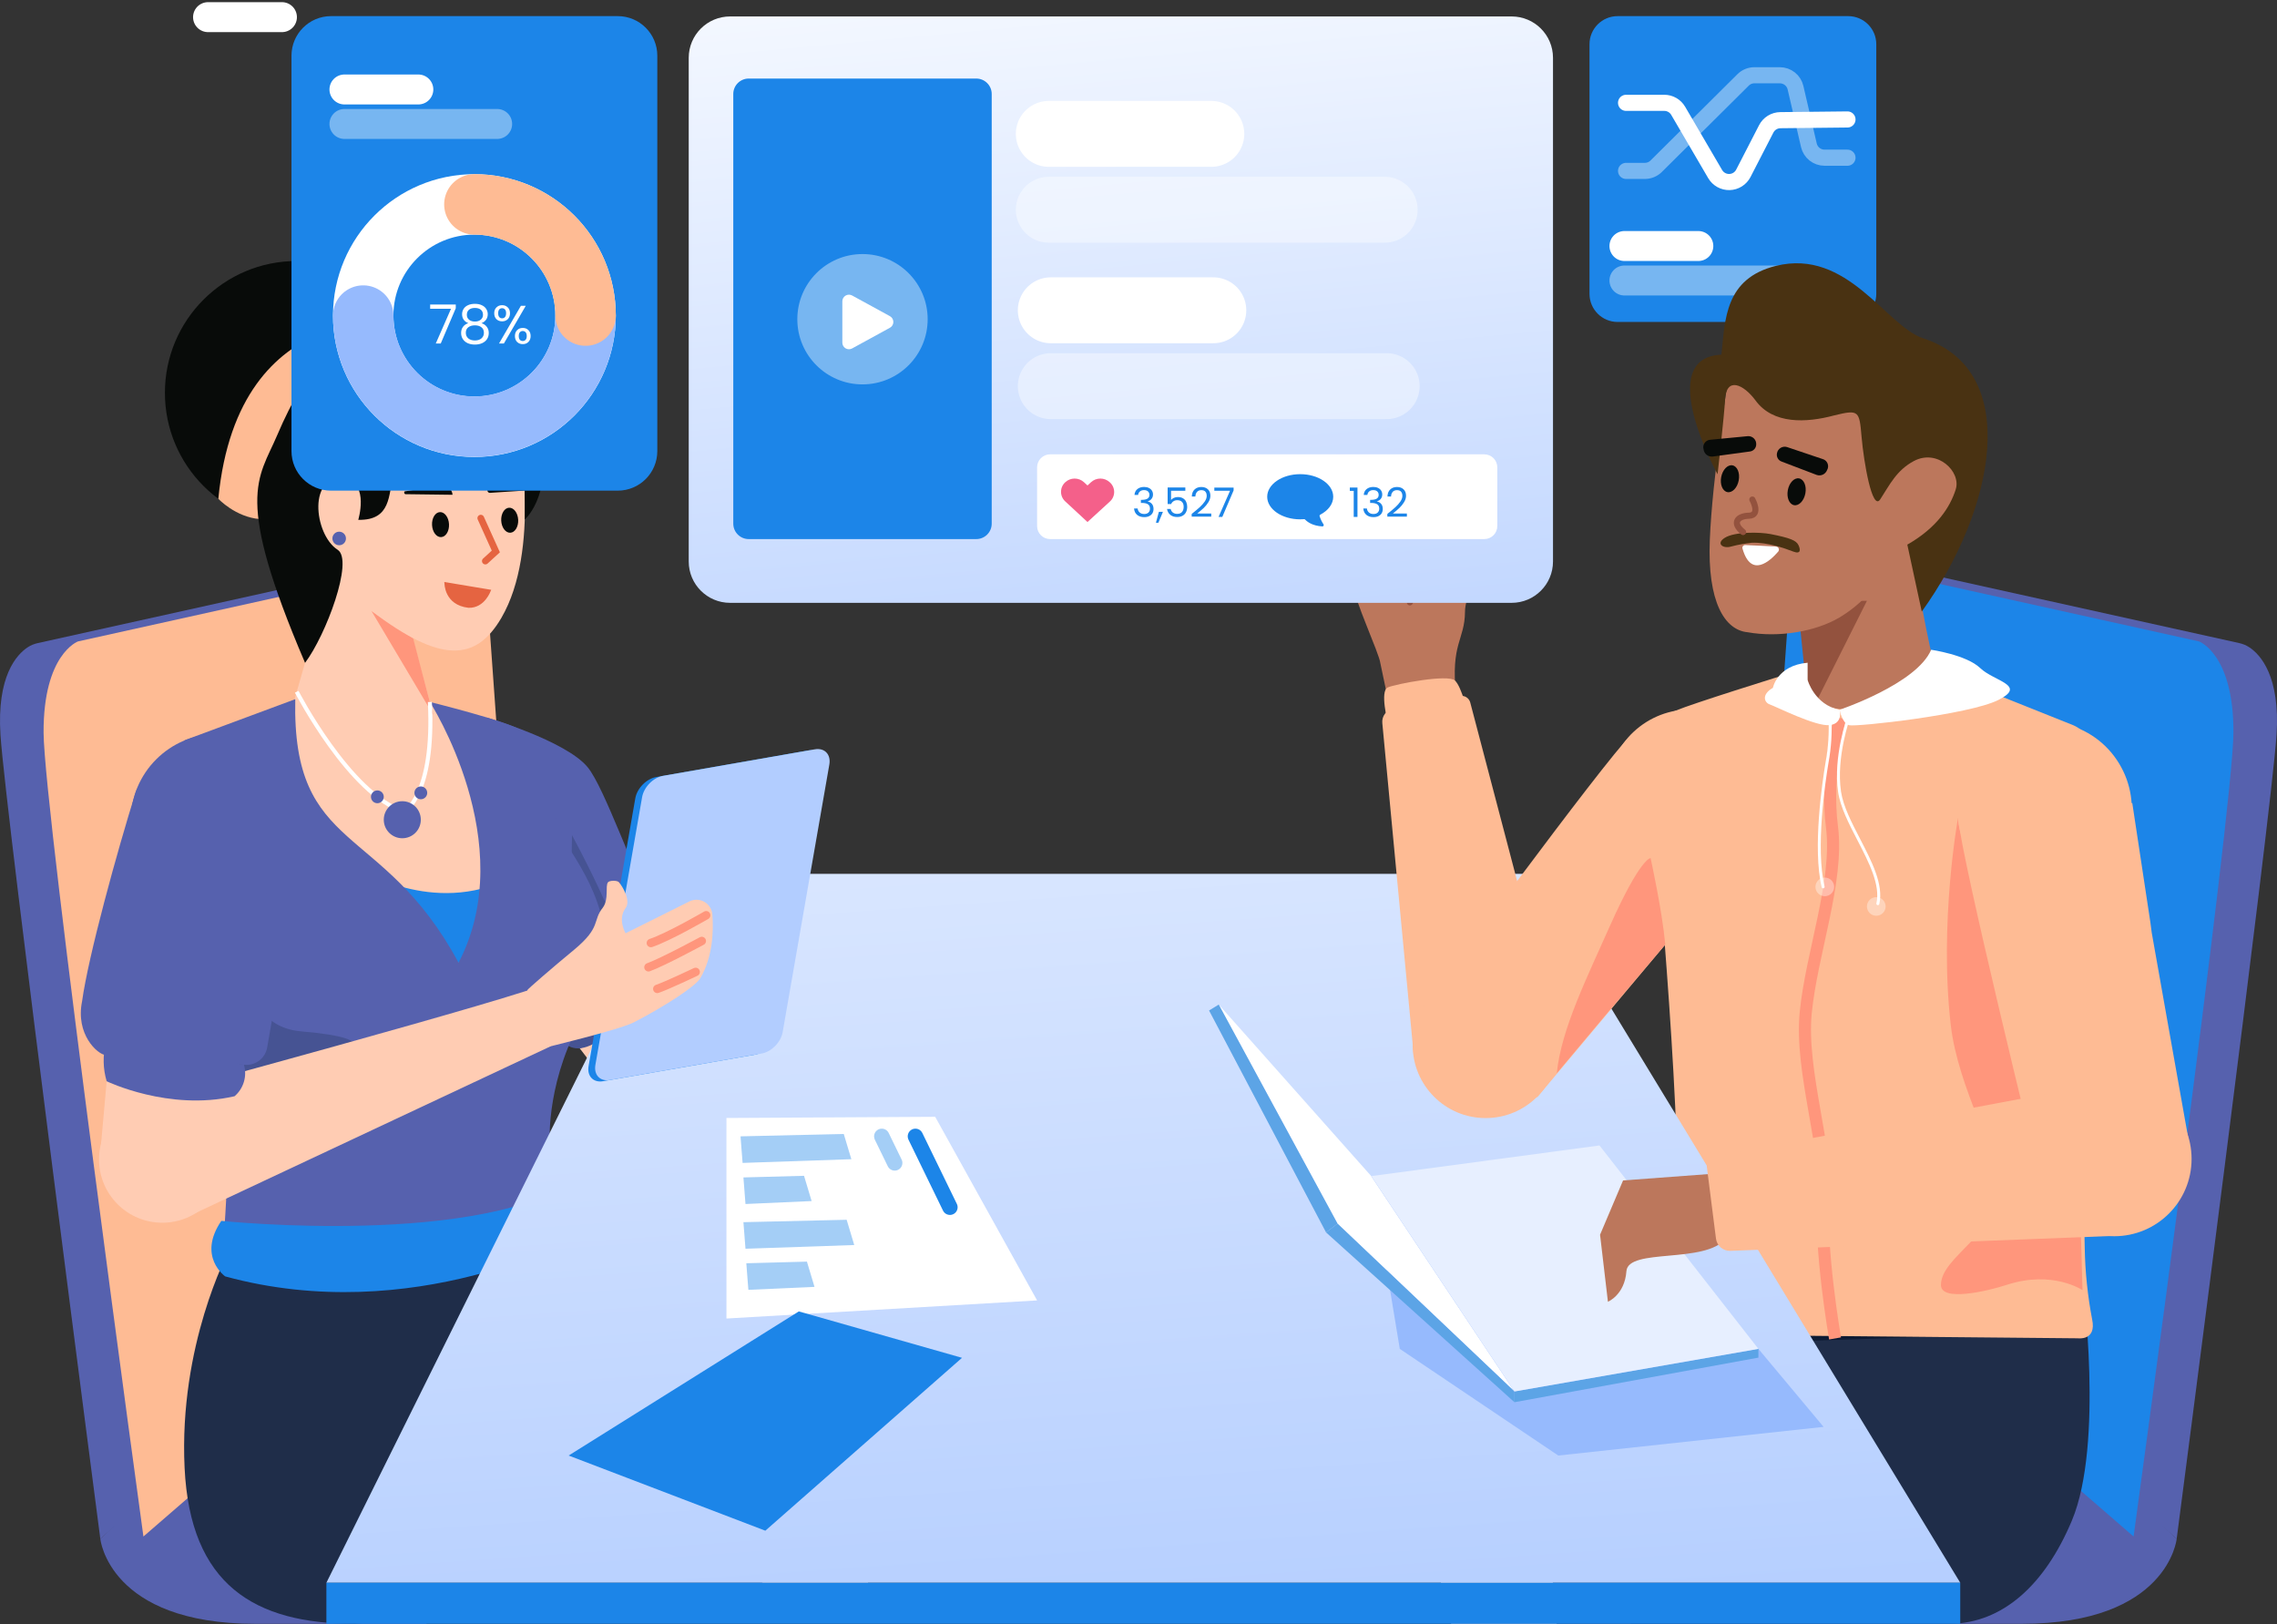 <svg width="565" height="403" viewBox="0 0 565 403" fill="none" xmlns="http://www.w3.org/2000/svg">
<rect x="0" y="0" width="565" height="403" fill="#333333" stroke="none"/>
<path d="M51.621 4.254H69.959" stroke="white" stroke-width="7.433" stroke-miterlimit="10" stroke-linecap="round"/>
<path d="M458.589 4H401.388C397.533 4 394.408 7.125 394.408 10.98V72.908C394.408 76.763 397.533 79.888 401.388 79.888H458.589C462.444 79.888 465.569 76.763 465.569 72.908V10.98C465.569 7.125 462.444 4 458.589 4Z" fill="#1C85E8"/>
<path d="M403.076 61.042H421.413" stroke="white" stroke-width="7.433" stroke-miterlimit="10" stroke-linecap="round"/>
<path opacity="0.4" d="M403.076 69.6H440.971" stroke="white" stroke-width="7.433" stroke-miterlimit="10" stroke-linecap="round"/>
<path d="M403.481 25.515H412.965C413.662 25.515 414.346 25.697 414.95 26.044C415.555 26.391 416.058 26.89 416.41 27.492L425.59 43.193C425.951 43.809 426.471 44.318 427.096 44.666C427.721 45.014 428.427 45.187 429.142 45.167C429.857 45.148 430.553 44.937 431.159 44.557C431.764 44.176 432.256 43.641 432.583 43.005L438.259 31.982C438.591 31.336 439.093 30.794 439.708 30.413C440.326 30.032 441.038 29.826 441.762 29.818L458.42 29.64" stroke="white" stroke-width="4" stroke-miterlimit="10" stroke-linecap="round"/>
<path opacity="0.4" d="M403.481 42.404H408.145C409.199 42.404 410.21 41.988 410.957 41.245L432.516 19.834C433.264 19.091 434.274 18.675 435.328 18.675H441.639C442.542 18.675 443.417 18.98 444.124 19.541C444.831 20.102 445.325 20.886 445.527 21.764L448.843 36.043C449.045 36.921 449.539 37.704 450.246 38.265C450.952 38.826 451.828 39.131 452.725 39.131H458.42" stroke="white" stroke-width="4" stroke-miterlimit="10" stroke-linecap="round"/>
<path d="M540.11 381.821C540.11 381.821 538.017 402.911 501.677 402.911H459.068L515.591 358.966L540.11 381.821Z" fill="#5661AE"/>
<path d="M455.561 137.396L555.618 159.566C556.51 159.757 557.357 160.108 558.12 160.604C560.886 162.431 565.829 167.77 564.881 182.371C563.613 201.833 540.11 381.821 540.11 381.821L444.042 298.651L455.561 137.396Z" fill="#5661AE"/>
<path d="M444.868 136.824L545.654 159.156C545.654 159.156 554.278 162.297 554.188 181.8C554.098 201.303 529.416 381.249 529.416 381.249L433.347 298.078L444.868 136.824Z" fill="#1C85E8"/>
<path d="M446.506 147.105C446.506 147.105 448.279 172.795 449.059 176.866C450.428 183.997 481.758 169.016 479.458 162.666C478.268 159.372 472.843 127.981 472.843 127.981L446.506 147.105Z" fill="#BC775C"/>
<path d="M449.242 175.879L446.561 149.578H462.439L449.242 175.879Z" fill="#93523E" stroke="#93523E"/>
<path d="M486.331 122.474C487.543 109.54 472.871 112.329 470.363 112.912C467.854 113.496 463.927 94.328 463.927 94.328C463.927 94.328 434.98 89.174 428.778 94.317C428.778 94.317 424.888 118.475 424.261 133.946C423.633 149.418 427.973 156.347 433.645 156.877C441.372 158.261 450.512 156.702 456.352 153.259C466.755 147.126 471.199 136.034 471.199 136.034C471.384 135.948 471.485 135.904 471.485 135.904C471.485 135.904 485.192 134.69 486.331 122.474Z" fill="#BC775C"/>
<path d="M427.956 133.458C430.45 131.877 436.758 132.015 439.319 132.516C444.199 133.472 445.697 134.106 446.247 135.24C446.797 136.373 446.904 137.626 444.867 136.824C442.825 136.022 438.559 134.558 434.762 134.661C432.997 134.843 431.249 135.161 429.534 135.615C427.555 136.209 425.706 134.883 427.956 133.458Z" fill="#493212"/>
<path d="M426.19 117.671C426.19 117.671 427.836 103.197 428.044 99.19C428.346 93.425 432.559 95.281 435.576 99.324C439.917 105.327 448.199 104.947 455.162 103.064C461.272 101.574 461.362 101.925 461.917 108.378C462.478 114.831 464.56 126.814 466.518 123.946C468.953 120.192 470.614 116.678 474.895 114.393C480.713 111.289 486.683 117.016 485.28 121.439C483.878 125.863 480.595 130.955 473.268 135.138L476.853 151.751C495.015 126.558 501.855 91.959 477.223 83.948C468.022 80.955 458.467 61.558 440.658 65.971C428.044 69.097 428.044 79.21 427.148 88.003C410.199 88.736 426.19 117.671 426.19 117.671Z" fill="#493212"/>
<path d="M447.97 122.436C448.318 120.602 447.622 118.932 446.421 118.704C445.22 118.476 443.964 119.779 443.621 121.613C443.273 123.447 443.964 125.117 445.164 125.345C446.365 125.572 447.622 124.27 447.97 122.436Z" fill="#080B09"/>
<path d="M431.435 119.197C431.783 117.364 431.09 115.693 429.888 115.466C428.687 115.239 427.431 116.541 427.085 118.374C426.737 120.209 427.43 121.879 428.632 122.107C429.833 122.334 431.089 121.032 431.435 119.197Z" fill="#080B09"/>
<path d="M434.818 123.946C434.818 123.946 436.969 127.818 434.022 127.961C431.204 128.001 429.609 129.7 432.518 132.015" stroke="#93523E" stroke-width="1.515" stroke-linecap="round"/>
<path d="M433.099 135.245C434.849 135.321 438.349 135.474 440.68 135.615C440.821 135.622 440.955 135.667 441.067 135.745C441.185 135.824 441.275 135.933 441.337 136.06C441.393 136.187 441.415 136.329 441.399 136.468C441.387 136.607 441.331 136.739 441.247 136.85C439.225 139.206 434.531 143.492 432.404 136.223C432.352 136.112 432.33 135.99 432.341 135.868C432.351 135.746 432.394 135.63 432.464 135.53C432.535 135.43 432.632 135.351 432.743 135.301C432.854 135.251 432.977 135.231 433.099 135.245Z" fill="white"/>
<path d="M453.524 116.27L453.372 116.604C453.187 117.112 452.811 117.527 452.329 117.758C451.84 117.989 451.279 118.019 450.774 117.841L442.111 114.537C441.685 114.395 441.326 114.097 441.113 113.704C440.894 113.311 440.832 112.851 440.939 112.415C440.989 112.144 441.101 111.888 441.259 111.663C441.421 111.438 441.623 111.25 441.859 111.11C442.1 110.97 442.364 110.882 442.633 110.851C442.908 110.821 443.189 110.849 443.447 110.934L452.261 113.903C452.502 113.971 452.727 114.088 452.923 114.245C453.12 114.402 453.277 114.597 453.395 114.818C453.512 115.039 453.585 115.281 453.608 115.531C453.63 115.78 453.602 116.031 453.524 116.27Z" fill="#080B09"/>
<path d="M424.412 109.11L433.672 108.224C433.946 108.201 434.222 108.237 434.481 108.328C434.741 108.42 434.978 108.566 435.177 108.756C435.376 108.947 435.533 109.177 435.636 109.432C435.74 109.687 435.788 109.962 435.777 110.237C435.782 110.685 435.617 111.12 435.317 111.453C435.016 111.787 434.601 111.995 434.154 112.037L424.968 113.284C424.432 113.343 423.895 113.187 423.473 112.851C423.052 112.514 422.78 112.025 422.718 111.489L422.644 111.129C422.623 110.879 422.653 110.628 422.731 110.39C422.809 110.152 422.935 109.932 423.099 109.744C423.264 109.556 423.466 109.403 423.691 109.294C423.917 109.185 424.161 109.122 424.412 109.11Z" fill="#080B09"/>
<path d="M24.889 381.821C24.889 381.821 26.981 402.911 63.325 402.911H105.931L49.409 358.966L24.889 381.821Z" fill="#5661AE"/>
<path d="M109.441 137.396L9.383 159.566C8.493 159.757 7.645 160.108 6.881 160.604C4.113 162.431 -0.83 167.77 0.119 182.371C1.385 201.833 24.89 381.821 24.89 381.821L120.96 298.651L109.441 137.396Z" fill="#5661AE"/>
<path d="M120.137 136.824L19.347 159.156C19.347 159.156 10.725 162.297 10.815 181.8C10.905 201.303 35.586 381.249 35.586 381.249L131.656 298.078L120.137 136.824Z" fill="#FEBB94"/>
<path d="M163.758 229.671L173.538 243.358C174.934 245.312 176.729 246.947 178.804 248.156C180.879 249.366 183.187 250.122 185.575 250.374L249.589 257.129L250.562 273.161L172.449 277.904C168.049 278.171 163.649 277.354 159.638 275.524C155.626 273.695 152.125 270.909 149.442 267.41L128.507 240.117L163.758 229.671Z" fill="#FFCCB3"/>
<path d="M169.874 238.231C169.874 238.231 149.75 243.545 143.866 260.142L133.839 245.321L167.712 235.205L169.874 238.231Z" fill="#FF967C"/>
<path d="M120.765 178.043C120.765 178.043 140.346 183.75 145.798 190.341C150.04 195.469 157.252 216.775 162.904 227.037C164.27 229.517 166.208 229.741 164.768 232.179C158.812 242.261 153.708 256.957 143.866 260.142C110.926 255.166 120.765 178.043 120.765 178.043Z" fill="#5661AE"/>
<path d="M141.927 207.239C141.927 207.239 154.995 230.939 156.979 243.676C156.979 243.676 152.326 255.484 149.042 257.886C143.917 261.634 141.104 259.528 141.104 259.528L141.927 207.239Z" fill="#465393"/>
<path d="M73.624 130.17C91.685 130.17 106.327 115.528 106.327 97.467C106.327 79.405 91.685 64.763 73.624 64.763C55.562 64.763 40.921 79.405 40.921 97.467C40.921 115.528 55.562 130.17 73.624 130.17Z" fill="#080B09"/>
<path d="M101.332 80.031C101.332 80.031 59.125 72.579 54.174 123.759C54.174 123.759 58.402 128.306 64.488 128.803C64.488 128.803 69.431 79.143 103.803 82.981L101.332 80.031Z" fill="#FEBB94"/>
<path d="M92.386 81.982C92.386 81.982 87.532 79.463 91.19 76.558C93.5 74.632 95.339 72.203 96.568 69.458C97.725 70.099 98.595 71.155 99.003 72.413C99.411 73.671 99.326 75.037 98.765 76.235C96.891 80.861 95.718 81.121 95.718 81.121L92.386 81.982Z" fill="#FEBB94"/>
<path d="M92.139 79.198C92.139 79.198 90.802 84.5 87.135 81.608C84.729 79.803 81.943 78.57 78.989 78.004C79.347 76.731 80.175 75.642 81.306 74.956C82.436 74.27 83.785 74.039 85.08 74.309C90.013 75.07 90.535 76.153 90.535 76.153L92.139 79.198Z" fill="#FEBB94"/>
<path d="M101.495 154.95L106.662 174.175C106.662 174.175 146.107 218.929 113.368 235.205C107.614 238.065 80.112 216.08 74.948 211.206C69.784 206.332 71.925 177.539 71.925 177.539L83.783 136.414L101.495 154.95Z" fill="#FFCCB3"/>
<path d="M89.871 215.946C89.871 215.946 109.141 228.058 128.506 216.819C128.506 216.819 125.522 233.505 113.783 238.876C102.044 244.246 89.871 215.946 89.871 215.946Z" fill="#1C85E8"/>
<path d="M102.512 158.347L92.152 151.57L107.492 177.368L102.512 158.347Z" fill="#FF967C"/>
<path d="M128.736 107.643C128.736 107.643 134.216 136.476 124.423 153.285C118.036 164.246 109.262 164.555 92.152 151.57C76.464 139.663 73.267 132.545 73.267 132.545L77.102 102.571C77.102 102.571 122.456 81.641 128.736 107.643Z" fill="#FFCCB3"/>
<path d="M106.661 174.175C106.661 174.175 126.057 178.965 129.185 181.17C132.312 183.375 136.326 202.676 141.958 211.613C147.589 220.551 155.282 234.673 145.399 251.005C135.517 267.337 136.408 282.966 136.408 282.966L143.887 323.964H60.585C57.103 324.282 55.251 315.459 55.354 311.964C55.696 300.437 56.788 297 56.052 278.723C55.055 253.953 45.804 183.681 45.804 183.681L73.266 173.483C72.422 212.144 94.883 203.706 113.783 238.876C129.253 209.159 106.661 174.175 106.661 174.175Z" fill="#5661AE"/>
<path d="M63.882 203.706C63.882 203.706 67.959 212.202 64.74 220.881C61.12 230.639 57.137 254.416 74.779 255.914C96.403 257.75 87.325 261.671 77.536 264.675C67.745 267.679 71.813 267.435 72.438 277.728C72.883 285.054 53.189 299.928 55.003 294.25C64.736 263.788 31.66 226.148 63.882 203.706Z" fill="#465393"/>
<path d="M110.797 145.008L121.176 146.737C121.137 146.826 121.089 146.929 121.031 147.045C120.844 147.422 120.556 147.922 120.153 148.418C119.348 149.408 118.105 150.359 116.298 150.314C113.467 149.99 112.104 148.574 111.435 147.258C111.097 146.591 110.933 145.943 110.854 145.46C110.825 145.284 110.808 145.131 110.797 145.008Z" fill="#E56441" stroke="#E56441"/>
<path d="M126.625 132.185C127.788 132.129 128.662 130.693 128.578 128.98C128.494 127.267 127.484 125.924 126.321 125.981C125.158 126.038 124.284 127.473 124.368 129.186C124.452 130.9 125.463 132.243 126.625 132.185Z" fill="#080B09"/>
<path d="M109.462 133.272C110.625 133.215 111.499 131.78 111.415 130.067C111.331 128.353 110.32 127.01 109.158 127.068C107.995 127.124 107.121 128.56 107.205 130.273C107.288 131.986 108.299 133.329 109.462 133.272Z" fill="#080B09"/>
<path d="M130.277 121.718L121.547 122.289C121.398 122.286 121.254 122.23 121.144 122.129C121.033 122.029 120.963 121.892 120.945 121.744C120.964 121.477 121.037 121.216 121.159 120.977C121.282 120.739 121.451 120.528 121.657 120.357C121.864 120.186 122.103 120.058 122.36 119.982C122.617 119.906 122.887 119.882 123.153 119.913L130.371 120.708C130.944 120.68 130.993 121.682 130.277 121.718Z" fill="#080B09"/>
<path d="M100.66 122.62L112.298 122.768C112.269 122.415 112.167 122.071 111.997 121.759C111.829 121.448 111.596 121.175 111.315 120.959C111.034 120.743 110.71 120.588 110.366 120.504C110.021 120.421 109.663 120.41 109.314 120.473L100.482 121.911C100.196 121.925 100.231 122.641 100.66 122.62Z" fill="#080B09"/>
<path d="M119.299 128.566L123.032 136.834L120.43 139.213" stroke="#E56441" stroke-width="1.667" stroke-linecap="round"/>
<path d="M118.024 112.118C111.928 112.16 109.072 110.746 102.677 113.755C100.659 114.704 98.749 115.654 97.592 117.982C96.352 122.662 97.147 129.164 88.898 128.983C88.898 128.983 91.566 120.101 85.897 118.966C76.272 117.039 77.819 132.614 83.783 136.414C87.835 138.996 80.873 157.622 75.694 164.469C57.978 123.069 64.127 118.9 68.733 108.093C76.559 89.729 83.416 84.139 101.944 81.102C101.944 81.102 126.491 81.764 132.999 103.361C138.562 121.823 130.212 128.901 130.212 128.901C130.212 128.901 130.472 115.163 129.113 113.755C127.325 111.903 125.875 112.063 118.024 112.118Z" fill="#080B09"/>
<path d="M415.881 335.584L346.416 347.924L360.089 402.912H404.585C404.585 402.912 425.735 357.448 415.881 335.584Z" fill="#FFCCB3"/>
<path d="M371.533 340.401C371.533 340.401 382.239 343.698 386.658 361.158C391.077 378.619 386.255 402.911 386.255 402.911H393.139C393.139 402.911 417.685 374.086 399.626 337.35L371.533 340.401Z" fill="#FF967C"/>
<path d="M516.746 318.256C516.746 318.256 522.099 358.229 514.109 377.283C507.309 393.487 496.806 402.674 484.052 402.912H386.255C386.255 402.912 386.1 350.675 344.852 341.75C344.852 341.75 480.607 303.94 516.746 318.256Z" fill="#1F2D49"/>
<path d="M518.625 330.379L429.89 333.3L430.833 327.102L448.126 325.103H518.502L518.625 330.379Z" fill="#0D1B33"/>
<path d="M449.76 173.802C448.997 177.038 448.8 165.59 447.257 166.067C440.193 168.256 420.093 174.529 415.818 176.317C410.61 178.496 410.263 187.21 409.915 193.383C409.672 197.708 416.109 258.42 416.43 299.551C416.498 308.338 407.605 318.623 406.553 323.507C406.261 324.823 406.105 326.165 406.086 327.512C406.081 328.451 406.448 329.354 407.108 330.023C407.768 330.691 408.666 331.071 409.606 331.078L515.568 332.068C515.568 332.068 520.265 332.751 519.131 327.39C518.009 321.526 517.397 315.577 517.291 309.607C516.236 266.887 516.034 195.342 515.574 191.955C514.878 186.871 520.337 182.494 514.424 179.935L481.606 166.823C481.606 166.823 475.592 171.212 474.722 171.656C458.237 180.086 449.76 173.802 449.76 173.802Z" fill="#FEBB94"/>
<path d="M456.589 178.162C456.589 178.162 452.841 191.924 454.575 205.217C456.303 218.51 449.474 236.698 448.06 251.293C446.647 265.888 453.57 285.009 452.487 297.261C451.41 309.512 455.338 332.097 455.338 332.097" stroke="#FF967C" stroke-width="3" stroke-miterlimit="10"/>
<path d="M159.571 325.395L229.036 337.736L215.363 392.723H170.867C170.867 392.723 149.716 347.26 159.571 325.395Z" fill="#FFCCB3"/>
<path d="M203.921 330.212C203.921 330.212 193.216 333.509 188.797 350.97C184.378 368.43 189.2 392.724 189.2 392.724H182.316C182.316 392.724 157.77 363.898 175.829 327.161L203.921 330.212Z" fill="#FF967C"/>
<path d="M56.651 310.654C56.651 310.654 44.341 333.759 45.806 364.228C47.197 393.166 63.028 402.911 88.056 402.911L189.202 392.723C189.202 392.723 189.357 340.486 230.605 331.562C230.605 331.562 184.679 298.133 138.225 306.531C115.425 310.654 101.1 315.67 56.651 310.654Z" fill="#1F2D49"/>
<path d="M54.919 302.93C54.919 302.93 120.427 309.774 144.571 291.733L143.492 306.795C143.492 306.795 102.667 329.476 55.882 316.712C55.882 316.712 48.867 311.786 54.919 302.93Z" fill="#1C85E8"/>
<path d="M254.833 279.806C254.833 279.806 274.293 275.731 282.352 277.598C290.565 279.295 307.85 283.619 304.754 296.292C302.613 305.34 293.167 301.756 293.167 301.756C293.167 301.756 295.625 305.369 291.97 307.017C289.742 307.943 275.364 300.058 275.364 300.058C265.768 303.144 253.247 296.628 253.247 296.628L254.833 279.806Z" fill="#FFCCB3"/>
<path d="M282.52 296.931L293.004 301.763" stroke="#FF967C" stroke-width="2.893" stroke-linecap="round" stroke-linejoin="round"/>
<path d="M284.865 288.686C287.492 289.203 299.315 294.78 299.315 294.78" stroke="#FF967C" stroke-width="2.893" stroke-linecap="round" stroke-linejoin="round"/>
<path d="M286.335 282.435C291.601 283.751 296.639 285.852 301.279 288.666" stroke="#FF967C" stroke-width="2.893" stroke-linecap="round" stroke-linejoin="round"/>
<path d="M168.313 216.819H379.52L486.403 392.724H80.987L168.313 216.819Z" fill="url(#paint0_linear_721:1674)"/>
<path d="M340.252 291.821L347.333 334.691L386.659 361.158L452.493 354.045L436.321 334.691L340.252 291.821Z" fill="#96BAFD"/>
<path d="M302.409 249.262L331.888 303.616L375.784 345.26L340.249 291.821L302.409 249.262Z" fill="white"/>
<path d="M302.41 249.262L331.888 303.616L329.045 305.802L300.008 250.73L302.41 249.262Z" fill="#5CA4E6"/>
<path d="M331.888 303.616L375.784 345.26V347.927L329.045 305.802L331.888 303.616Z" fill="#5CA4E6"/>
<path d="M375.786 347.927L436.32 336.862V334.691L375.786 345.26V347.927Z" fill="#5CA4E6"/>
<path d="M436.321 334.691L396.885 284.217L340.252 291.821L375.787 345.26L436.321 334.691Z" fill="#E7EFFF"/>
<path d="M75.436 207.353L66.294 259.917C66.064 261.231 65.338 262.407 64.268 263.203C63.197 264 61.862 264.355 60.537 264.198C60.537 264.198 34.776 262.504 26.2 261.79C24.18 261.621 18.691 256.642 20.369 248.441C21.908 237.239 29.113 211.081 33.67 196.556C35.792 189.329 58.484 193.655 58.484 193.655L75.436 207.353Z" fill="#5661AE"/>
<path d="M54.051 225.342C65.997 225.342 75.681 215.659 75.681 203.713C75.681 191.768 65.997 182.083 54.051 182.083C42.106 182.083 32.422 191.768 32.422 203.713C32.422 215.659 42.106 225.342 54.051 225.342Z" fill="#5661AE"/>
<path d="M26.789 264.71L27.143 260.519L59.214 264.172L58.717 267.738L55.989 290.227L24.806 286.863L26.789 264.71Z" fill="#FFCCB3"/>
<path d="M27.299 260.483L59.214 264.172L58.717 267.738C51.465 266.937 35.206 265.572 26.789 264.71L27.299 260.483Z" fill="#FF967C"/>
<path d="M40.275 303.391C48.946 303.391 55.976 296.361 55.976 287.69C55.976 279.018 48.946 271.988 40.275 271.988C31.603 271.988 24.573 279.018 24.573 287.69C24.573 296.361 31.603 303.391 40.275 303.391Z" fill="#FFCCB3"/>
<path d="M48.026 301.207L136.638 259.609C136.638 259.609 141.954 240.712 136.174 243.849C130.249 247.056 35.846 272.575 35.846 272.575L48.026 301.207Z" fill="#FFCCB3"/>
<path d="M187.328 261.695L149.653 268.277C147.227 268.701 145.613 267.016 146.05 264.512L157.635 198.105C158.072 195.602 160.393 193.228 162.82 192.804L200.494 186.222C202.921 185.798 204.534 187.483 204.098 189.987L192.513 256.395C192.076 258.898 189.755 261.271 187.328 261.695Z" fill="#1C85E8"/>
<path d="M189.017 261.4L151.343 267.982C148.916 268.406 147.303 266.72 147.739 264.217L159.324 197.809C159.761 195.306 162.083 192.933 164.509 192.509L202.184 185.926C204.611 185.502 206.224 187.188 205.787 189.691L194.203 256.099C193.765 258.603 191.444 260.975 189.017 261.4Z" fill="#B2CDFF"/>
<path d="M130.828 245.698L135.202 259.958C135.202 259.958 153.323 255.612 157.2 253.709C164.759 249.822 172.888 244.58 173.84 242.587C176.757 237.547 177.1 231.31 176.766 226.953C176.724 226.306 176.523 225.679 176.181 225.128C175.839 224.576 175.367 224.118 174.806 223.792C174.245 223.466 173.612 223.283 172.964 223.259C172.316 223.235 171.672 223.371 171.088 223.655L155.226 231.572C155.226 231.572 153.161 228.082 155.238 225.309C156.577 223.479 154.512 219.99 153.594 218.921C153.232 218.427 151.301 218.412 150.863 218.912C150.125 219.855 151.14 223.131 149.582 225.21C146.929 228.539 149.284 229.985 142.454 235.66C137.051 240.111 130.771 245.562 130.828 245.698Z" fill="#FFCCB3"/>
<path d="M161.505 233.983C166.018 232.462 175.223 227.102 175.223 227.102" stroke="#FF967C" stroke-width="2.099" stroke-linecap="round" stroke-linejoin="round"/>
<path d="M160.91 240.001C164.543 238.679 174.134 233.482 174.134 233.482" stroke="#FF967C" stroke-width="2.099" stroke-linecap="round" stroke-linejoin="round"/>
<path d="M163.101 245.365C165.495 244.549 172.616 241.161 172.616 241.161" stroke="#FF967C" stroke-width="2.099" stroke-linecap="round" stroke-linejoin="round"/>
<path d="M26.254 258.808C25.478 261.93 25.552 265.203 26.468 268.287C26.468 268.287 41.897 275.76 58.199 272.007C59.298 271.067 60.102 269.831 60.516 268.446C60.93 267.061 60.937 265.586 60.535 264.198L26.254 258.808Z" fill="#5661AE"/>
<path d="M485.854 202.915C485.854 202.915 481.102 228.923 484.053 254.357C485.899 270.272 496.049 286.609 495.92 294.206C495.712 306.505 481.652 311.714 481.612 318.835C481.584 323.048 492.969 320.427 498.001 318.789C509.307 315.107 516.736 320.11 516.736 320.11L513.723 212.207L485.854 202.915Z" fill="#FF967C"/>
<path d="M516.062 196.591C505.631 183.536 500.952 189.788 497.288 190.107C497.288 190.107 484.877 192.419 485.854 202.915C486.886 214.02 505.143 288.028 505.143 288.028L543.47 285.147L541.653 274.942L537.91 253.923L533.921 231.449L533.567 228.774L529.084 199.208C529.084 199.208 521.465 203.563 516.062 196.591Z" fill="#FEBB94"/>
<path d="M518.638 219.126C528.827 212.87 532.019 199.538 525.763 189.348C519.507 179.158 506.176 175.969 495.987 182.225C485.792 188.48 482.605 201.813 488.861 212.002C495.117 222.192 508.449 225.381 518.638 219.126Z" fill="#FEBB94"/>
<path d="M426.904 291.1L402.739 292.898L397.027 306.37L398.979 323.001C398.979 323.001 403.137 321.307 403.568 315.424C403.998 309.541 423.235 313.714 428.264 307.253" fill="#BC775C"/>
<path d="M519.081 269.307L425.328 286.98C424.764 287.109 424.269 287.442 423.937 287.915C423.604 288.389 423.459 288.968 423.529 289.542L425.798 307.382C425.917 308.235 426.348 309.014 427.008 309.566C427.668 310.12 428.51 310.407 429.37 310.374L525.943 306.596L519.081 269.307Z" fill="#FEBB94"/>
<path d="M524.623 306.74C535.216 306.74 543.806 298.151 543.806 287.556C543.806 276.961 535.216 268.373 524.623 268.373C514.03 268.373 505.439 276.961 505.439 287.556C505.439 298.151 514.03 306.74 524.623 306.74Z" fill="#FEBB94"/>
<path d="M427.614 200.33C430.745 184.876 423.383 185.274 420.934 182.817C420.934 182.817 411.743 175.238 404.74 182.303C397.327 189.776 354.835 247.827 354.835 247.827L381.422 272.279L386.42 266.316L399.365 250.876L413.212 234.375L414.932 232.496L433.61 211.339C433.61 211.339 425.844 208.465 427.614 200.33Z" fill="#FEBB94"/>
<path d="M438.734 202.963C442.32 192.263 436.549 180.683 425.849 177.099C415.148 173.515 403.568 179.284 399.984 189.984C396.401 200.684 402.17 212.264 412.87 215.849C423.57 219.433 435.15 213.664 438.734 202.963Z" fill="#FEBB94"/>
<path d="M413.211 234.374C412.417 225.785 409.568 212.919 409.568 212.919C409.568 212.919 407.108 212.691 399.518 229.652C393.897 242.362 387.376 255.316 386.297 266.275L399.242 250.835L413.211 234.374Z" fill="#FF967C"/>
<path d="M361.293 172.579C359.909 159.511 363.465 158.877 363.514 151.792C363.538 144.868 373.994 132.049 369.007 132.309C364.021 132.567 360.519 137.333 360.519 137.333C359.78 131.121 361.029 120.785 354.673 116.885C348.316 112.985 346.82 114.873 341.644 116.423C327.827 120.667 335.54 138.951 335.681 144.745C335.806 148.392 342.22 162.033 342.511 164.549L344.553 174.25L361.293 172.579Z" fill="#BC775C"/>
<path d="M353.417 135.138L351.527 116.379L353.417 135.138Z" fill="#93523E"/>
<path d="M353.417 135.138L351.527 116.379" stroke="#93523E" stroke-width="1.515" stroke-linecap="round"/>
<path d="M346.955 135.346L343.881 117.326L346.955 135.346Z" fill="#93523E"/>
<path d="M346.955 135.346L343.881 117.326" stroke="#93523E" stroke-width="1.515" stroke-linecap="round"/>
<path d="M339.362 135.388L337.808 124.603L339.362 135.388Z" fill="#93523E"/>
<path d="M339.362 135.388L337.808 124.603" stroke="#93523E" stroke-width="1.515" stroke-linecap="round"/>
<path d="M349.836 149.458C352.094 144.18 357.951 139.101 357.951 139.101L349.836 149.458Z" fill="#93523E"/>
<path d="M349.836 149.458C352.094 144.18 357.951 139.101 357.951 139.101" stroke="#93523E" stroke-width="1.515" stroke-linecap="round"/>
<path d="M385.502 253.037L364.8 174.246C364.645 173.722 364.302 173.275 363.837 172.99C363.372 172.705 362.818 172.601 362.281 172.7L345.609 175.877C344.812 176.038 344.104 176.49 343.622 177.144C343.14 177.798 342.918 178.608 342.999 179.416L350.778 261.673L385.502 253.037Z" fill="#FEBB94"/>
<path d="M344.368 179.291C344.368 179.291 342.316 171.425 344.368 170.561C346.421 169.697 359.285 167.239 361.012 168.846C362.738 170.453 364.245 177.152 364.245 177.152L344.368 179.291Z" fill="#FEBB94"/>
<path d="M368.636 277.427C378.635 277.427 386.741 269.321 386.741 259.322C386.741 249.323 378.635 241.218 368.636 241.218C358.636 241.218 350.53 249.323 350.53 259.322C350.53 269.321 358.636 277.427 368.636 277.427Z" fill="#FEBB94"/>
<path d="M73.626 171.645C73.626 171.645 86.821 197.202 100.297 201.405C100.297 201.405 107.87 197.383 106.663 174.175" stroke="white" stroke-miterlimit="10"/>
<path d="M99.823 207.992C102.362 207.992 104.419 205.934 104.419 203.397C104.419 200.858 102.362 198.801 99.823 198.801C97.285 198.801 95.228 200.858 95.228 203.397C95.228 205.934 97.285 207.992 99.823 207.992Z" fill="#5661AE"/>
<path d="M93.638 199.301C94.515 199.301 95.226 198.59 95.226 197.713C95.226 196.836 94.515 196.124 93.638 196.124C92.761 196.124 92.05 196.836 92.05 197.713C92.05 198.59 92.761 199.301 93.638 199.301Z" fill="#5661AE"/>
<path d="M104.419 198.318C105.296 198.318 106.008 197.607 106.008 196.73C106.008 195.853 105.296 195.141 104.419 195.141C103.542 195.141 102.831 195.853 102.831 196.73C102.831 197.607 103.542 198.318 104.419 198.318Z" fill="#5661AE"/>
<path d="M232.047 277.109L180.255 277.401V327.161L257.34 322.669L232.047 277.109Z" fill="white"/>
<path d="M227.144 281.957L235.708 299.55" stroke="#1C85E8" stroke-width="3.816" stroke-miterlimit="10" stroke-linecap="round"/>
<path opacity="0.4" d="M218.798 281.958L222.007 288.551" stroke="#1C85E8" stroke-width="3.816" stroke-miterlimit="10" stroke-linecap="round"/>
<path opacity="0.4" d="M183.748 281.959L209.364 281.363L211.246 287.629L184.26 288.551L183.748 281.959Z" fill="#1C85E8"/>
<path opacity="0.4" d="M184.468 292.153L199.507 291.748L201.389 298.013L184.98 298.746L184.468 292.153Z" fill="#1C85E8"/>
<path opacity="0.4" d="M184.468 303.253L210.083 302.658L211.966 308.924L184.98 309.846L184.468 303.253Z" fill="#1C85E8"/>
<path opacity="0.4" d="M185.186 313.448L200.225 313.043L202.107 319.308L185.698 320.041L185.186 313.448Z" fill="#1C85E8"/>
<path d="M141.104 361.158L198.215 325.395L238.707 336.911L189.905 379.806L141.104 361.158Z" fill="#1C85E8"/>
<path d="M456.458 176.115C456.458 176.115 475.591 169.7 479.187 161.222C479.187 161.222 487.923 162.478 491.351 165.762C494.763 169.047 503.089 170.024 495.874 173.675C488.658 177.327 460.52 180.42 458.809 179.942C457.098 179.465 456.458 176.115 456.458 176.115Z" fill="white"/>
<path d="M448.53 164.44V168.731C448.53 168.731 450.242 174.895 456.459 176.115C456.459 176.115 457.429 179.517 454.007 179.921C450.59 180.325 440.647 175.299 439.185 174.807C437.715 174.322 437.069 172.294 439.918 170.671C439.918 170.671 440.939 165.109 448.53 164.44Z" fill="white"/>
<path d="M465.957 224.591C465.929 224.592 465.901 224.59 465.878 224.584C465.783 224.562 465.699 224.504 465.648 224.422C465.598 224.34 465.575 224.239 465.598 224.143C466.641 219.588 463.724 213.96 460.907 208.516C458.814 204.475 456.648 200.294 456.099 196.525C454.803 187.775 458.343 177.944 458.382 177.849C458.416 177.758 458.483 177.684 458.573 177.643C458.663 177.601 458.758 177.596 458.854 177.628C458.898 177.644 458.938 177.67 458.977 177.702C459.011 177.735 459.039 177.773 459.061 177.817C459.084 177.861 459.095 177.909 459.095 177.957C459.095 178.005 459.089 178.053 459.072 178.099C459.039 178.194 455.554 187.855 456.817 196.422C457.361 200.067 459.493 204.188 461.564 208.178C464.436 213.739 467.421 219.492 466.316 224.312C466.299 224.393 466.254 224.464 466.187 224.515C466.119 224.565 466.041 224.592 465.957 224.591Z" fill="white"/>
<path d="M452.374 220.418C452.289 220.42 452.211 220.392 452.144 220.342C452.082 220.291 452.037 220.219 452.02 220.139C449.72 210.492 452.183 193.954 452.991 189.112C453.664 185.452 453.9 181.726 453.698 178.01C453.687 177.914 453.72 177.818 453.782 177.744C453.844 177.67 453.928 177.623 454.029 177.613C454.124 177.604 454.22 177.632 454.293 177.692C454.371 177.753 454.416 177.841 454.427 177.937C454.64 181.716 454.399 185.506 453.715 189.229C452.907 194.042 450.46 210.455 452.733 219.97C452.744 220.024 452.75 220.081 452.733 220.135C452.721 220.19 452.699 220.241 452.665 220.285C452.632 220.327 452.587 220.361 452.536 220.383C452.48 220.406 452.43 220.418 452.374 220.418Z" fill="white"/>
<g opacity="0.6">
<path opacity="0.6" d="M465.571 227.227C466.85 227.227 467.888 226.192 467.888 224.914C467.888 223.637 466.85 222.602 465.571 222.602C464.286 222.602 463.248 223.637 463.248 224.914C463.248 226.192 464.286 227.227 465.571 227.227Z" fill="white"/>
</g>
<g opacity="0.6">
<path opacity="0.6" d="M452.79 222.37C454.075 222.37 455.113 221.335 455.113 220.058C455.113 218.781 454.075 217.746 452.79 217.746C451.511 217.746 450.473 218.781 450.473 220.058C450.473 221.335 451.511 222.37 452.79 222.37Z" fill="white"/>
</g>
<path d="M313.469 21.696H316.835" stroke="#5CA4E6" stroke-miterlimit="10"/>
<path d="M375.091 4.082H181.157C175.491 4.082 170.896 8.677 170.896 14.343V139.319C170.896 144.986 175.491 149.58 181.157 149.58H375.091C380.757 149.58 385.351 144.986 385.351 139.319V14.343C385.351 8.677 380.757 4.082 375.091 4.082Z" fill="url(#paint1_linear_721:1674)"/>
<path d="M368.303 112.733H260.567C258.784 112.733 257.339 114.179 257.339 115.962V130.531C257.339 132.314 258.784 133.76 260.567 133.76H368.303C370.086 133.76 371.531 132.314 371.531 130.531V115.962C371.531 114.179 370.086 112.733 368.303 112.733Z" fill="white"/>
<path d="M334.937 121.804V120.967H336.834V128.262H335.905V121.804H334.937ZM338.391 122.803C338.438 122.184 338.677 121.7 339.108 121.35C339.538 121 340.096 120.825 340.782 120.825C341.24 120.825 341.634 120.909 341.963 121.078C342.3 121.239 342.552 121.461 342.72 121.744C342.895 122.026 342.982 122.346 342.982 122.702C342.982 123.119 342.861 123.479 342.619 123.782C342.384 124.084 342.074 124.28 341.691 124.367V124.418C342.128 124.525 342.475 124.737 342.73 125.053C342.986 125.369 343.114 125.783 343.114 126.295C343.114 126.678 343.026 127.024 342.851 127.334C342.676 127.637 342.414 127.876 342.064 128.05C341.714 128.225 341.293 128.313 340.803 128.313C340.089 128.313 339.504 128.128 339.047 127.758C338.59 127.381 338.334 126.849 338.28 126.163H339.168C339.215 126.567 339.38 126.897 339.662 127.152C339.945 127.408 340.322 127.536 340.792 127.536C341.263 127.536 341.62 127.414 341.862 127.173C342.111 126.923 342.236 126.604 342.236 126.214C342.236 125.709 342.067 125.346 341.731 125.124C341.395 124.902 340.887 124.791 340.207 124.791H339.975V124.024H340.217C340.836 124.017 341.304 123.917 341.62 123.721C341.936 123.519 342.094 123.21 342.094 122.793C342.094 122.437 341.976 122.15 341.741 121.936C341.512 121.72 341.183 121.612 340.752 121.612C340.335 121.612 339.999 121.72 339.743 121.936C339.487 122.15 339.336 122.44 339.289 122.803H338.391ZM344.243 127.526C345.096 126.839 345.766 126.278 346.251 125.841C346.735 125.396 347.142 124.936 347.472 124.458C347.808 123.973 347.976 123.499 347.976 123.035C347.976 122.598 347.868 122.255 347.653 122.006C347.445 121.75 347.105 121.622 346.634 121.622C346.177 121.622 345.82 121.767 345.564 122.056C345.315 122.339 345.181 122.719 345.16 123.197H344.273C344.299 122.443 344.528 121.861 344.958 121.451C345.389 121.041 345.944 120.835 346.624 120.835C347.317 120.835 347.865 121.027 348.268 121.41C348.679 121.794 348.884 122.322 348.884 122.995C348.884 123.553 348.716 124.098 348.379 124.629C348.05 125.154 347.673 125.618 347.249 126.022C346.826 126.419 346.284 126.883 345.624 127.414H349.096V128.181H344.243V127.526Z" fill="#1C85E8"/>
<path d="M242.244 19.492H185.784C183.667 19.492 181.951 21.209 181.951 23.326V129.926C181.951 132.043 183.667 133.76 185.784 133.76H242.244C244.361 133.76 246.077 132.043 246.077 129.926V23.326C246.077 21.209 244.361 19.492 242.244 19.492Z" fill="#1C85E8"/>
<path opacity="0.4" d="M214.014 95.379C222.945 95.379 230.185 88.139 230.185 79.208C230.185 70.277 222.945 63.037 214.014 63.037C205.083 63.037 197.843 70.277 197.843 79.208C197.843 88.139 205.083 95.379 214.014 95.379Z" fill="white"/>
<path d="M209.012 74.756V85.019C209.012 85.304 209.086 85.584 209.227 85.831C209.367 86.078 209.57 86.285 209.815 86.43C210.059 86.575 210.338 86.654 210.622 86.659C210.907 86.663 211.188 86.594 211.437 86.458L220.82 81.326C221.078 81.185 221.293 80.977 221.443 80.724C221.593 80.471 221.672 80.182 221.672 79.888C221.672 79.594 221.593 79.305 221.443 79.052C221.293 78.799 221.078 78.591 220.82 78.45L211.437 73.318C211.188 73.181 210.907 73.112 210.622 73.117C210.338 73.122 210.059 73.201 209.815 73.346C209.57 73.491 209.367 73.698 209.227 73.944C209.086 74.192 209.012 74.471 209.012 74.756Z" fill="white"/>
<path d="M260.236 33.217H300.57" stroke="white" stroke-width="16.349" stroke-miterlimit="10" stroke-linecap="round"/>
<path opacity="0.4" d="M260.236 52.041H343.589" stroke="white" stroke-width="16.349" stroke-miterlimit="10" stroke-linecap="round"/>
<path d="M260.734 76.99H301.068" stroke="white" stroke-width="16.349" stroke-miterlimit="10" stroke-linecap="round"/>
<path opacity="0.4" d="M260.734 95.813H344.087" stroke="white" stroke-width="16.349" stroke-miterlimit="10" stroke-linecap="round"/>
<path d="M275.353 119.651C274.722 119.068 273.894 118.744 273.035 118.744C272.175 118.744 271.348 119.068 270.717 119.651L269.843 120.457L268.969 119.651C268.338 119.068 267.511 118.744 266.651 118.744C265.792 118.744 264.964 119.068 264.333 119.651C264 119.953 263.733 120.321 263.551 120.731C263.369 121.142 263.274 121.587 263.274 122.036C263.274 122.486 263.369 122.93 263.551 123.341C263.733 123.752 264 124.12 264.333 124.422L269.843 129.529L275.353 124.489C275.701 124.189 275.98 123.818 276.171 123.4C276.363 122.983 276.462 122.529 276.462 122.07C276.462 121.611 276.363 121.157 276.171 120.739C275.98 120.322 275.701 119.95 275.353 119.651Z" fill="#F4608A"/>
<path d="M281.506 122.803C281.553 122.184 281.792 121.7 282.223 121.35C282.653 121 283.212 120.825 283.898 120.825C284.355 120.825 284.749 120.909 285.078 121.078C285.415 121.239 285.667 121.461 285.835 121.744C286.01 122.026 286.098 122.346 286.098 122.702C286.098 123.119 285.977 123.479 285.734 123.782C285.499 124.084 285.19 124.28 284.806 124.367V124.418C285.243 124.525 285.59 124.737 285.845 125.053C286.101 125.369 286.229 125.783 286.229 126.295C286.229 126.678 286.141 127.024 285.967 127.334C285.792 127.637 285.529 127.876 285.179 128.05C284.829 128.225 284.409 128.313 283.918 128.313C283.205 128.313 282.62 128.128 282.162 127.758C281.705 127.381 281.449 126.849 281.396 126.163H282.283C282.33 126.567 282.495 126.897 282.778 127.152C283.06 127.408 283.437 127.536 283.908 127.536C284.379 127.536 284.736 127.414 284.977 127.173C285.227 126.923 285.351 126.604 285.351 126.214C285.351 125.709 285.183 125.346 284.846 125.124C284.51 124.902 284.002 124.791 283.323 124.791H283.091V124.024H283.333C283.952 124.017 284.419 123.917 284.736 123.721C285.051 123.519 285.21 123.21 285.21 122.793C285.21 122.437 285.092 122.15 284.856 121.936C284.628 121.72 284.298 121.612 283.868 121.612C283.451 121.612 283.114 121.72 282.858 121.936C282.603 122.15 282.451 122.44 282.404 122.803H281.506ZM288.568 126.991L287.438 129.705H286.823L287.56 126.991H288.568ZM294.121 121.764H290.579V124.064C290.734 123.849 290.962 123.674 291.265 123.54C291.568 123.398 291.894 123.328 292.244 123.328C292.802 123.328 293.257 123.445 293.606 123.681C293.956 123.91 294.205 124.209 294.353 124.579C294.508 124.942 294.585 125.329 294.585 125.74C294.585 126.224 294.494 126.658 294.313 127.041C294.131 127.425 293.852 127.727 293.475 127.949C293.105 128.171 292.645 128.282 292.092 128.282C291.386 128.282 290.814 128.101 290.377 127.738C289.94 127.374 289.674 126.89 289.58 126.284H290.478C290.566 126.668 290.75 126.967 291.033 127.183C291.316 127.398 291.672 127.505 292.103 127.505C292.634 127.505 293.034 127.347 293.304 127.031C293.573 126.708 293.707 126.284 293.707 125.76C293.707 125.235 293.573 124.831 293.304 124.549C293.034 124.259 292.638 124.115 292.113 124.115C291.756 124.115 291.443 124.202 291.175 124.377C290.912 124.546 290.72 124.777 290.599 125.074H289.731V120.956H294.121V121.764ZM295.695 127.526C296.549 126.839 297.218 126.278 297.703 125.841C298.187 125.396 298.594 124.936 298.924 124.458C299.26 123.973 299.428 123.499 299.428 123.035C299.428 122.598 299.32 122.255 299.105 122.006C298.897 121.75 298.557 121.622 298.086 121.622C297.629 121.622 297.272 121.767 297.016 122.056C296.767 122.339 296.633 122.719 296.612 123.197H295.725C295.752 122.443 295.98 121.861 296.411 121.451C296.841 121.041 297.396 120.835 298.076 120.835C298.769 120.835 299.317 121.027 299.721 121.41C300.131 121.794 300.336 122.322 300.336 122.995C300.336 123.553 300.168 124.098 299.831 124.629C299.502 125.154 299.125 125.618 298.701 126.022C298.278 126.419 297.736 126.883 297.077 127.414H300.548V128.181H295.695V127.526ZM306.1 121.683L303.295 128.262H302.366L305.212 121.774H301.317V120.987H306.1V121.683Z" fill="#1C85E8"/>
<path d="M330.819 123.257C330.819 120.162 327.151 117.653 322.627 117.653C318.103 117.653 314.436 120.162 314.436 123.257C314.436 126.353 318.103 128.862 322.627 128.862C322.951 128.862 323.268 128.845 323.582 128.819C323.63 128.814 323.678 128.822 323.723 128.839C323.768 128.856 323.809 128.883 323.842 128.919C324.423 129.527 325.699 130.469 328.116 130.619C328.177 130.623 328.237 130.61 328.291 130.582C328.345 130.554 328.389 130.512 328.42 130.459C328.451 130.407 328.468 130.348 328.467 130.287C328.466 130.227 328.448 130.167 328.416 130.116C327.994 129.485 327.665 128.797 327.437 128.074C327.419 128.001 327.426 127.925 327.456 127.858C327.487 127.79 327.541 127.735 327.607 127.702C329.558 126.678 330.819 125.07 330.819 123.257Z" fill="#1C85E8"/>
<path d="M153.282 4H82.146C76.722 4 72.326 8.396 72.326 13.819V111.925C72.326 117.348 76.722 121.744 82.146 121.744H153.282C158.704 121.744 163.101 117.348 163.101 111.925V13.819C163.101 8.396 158.704 4 153.282 4Z" fill="#1C85E8"/>
<path d="M113.092 76.488L109.366 85.228H108.133L111.913 76.609H106.738V75.563H113.092V76.488ZM116.214 80.188C115.714 79.992 115.329 79.706 115.061 79.33C114.793 78.955 114.66 78.499 114.66 77.963C114.66 77.48 114.78 77.047 115.021 76.663C115.263 76.269 115.62 75.961 116.094 75.738C116.576 75.505 117.157 75.389 117.836 75.389C118.515 75.389 119.092 75.505 119.566 75.738C120.048 75.961 120.41 76.269 120.651 76.663C120.902 77.047 121.027 77.48 121.027 77.963C121.027 78.481 120.888 78.937 120.611 79.33C120.334 79.715 119.954 80.001 119.472 80.188C120.026 80.358 120.464 80.657 120.785 81.086C121.116 81.506 121.281 82.016 121.281 82.614C121.281 83.195 121.138 83.705 120.852 84.142C120.567 84.572 120.16 84.907 119.632 85.148C119.115 85.38 118.515 85.496 117.836 85.496C117.157 85.496 116.558 85.38 116.04 85.148C115.531 84.907 115.133 84.572 114.847 84.142C114.561 83.705 114.418 83.195 114.418 82.614C114.418 82.016 114.579 81.501 114.901 81.073C115.222 80.644 115.66 80.349 116.214 80.188ZM119.847 78.11C119.847 77.565 119.668 77.145 119.311 76.85C118.953 76.555 118.462 76.408 117.836 76.408C117.22 76.408 116.733 76.555 116.375 76.85C116.018 77.145 115.839 77.57 115.839 78.124C115.839 78.624 116.022 79.026 116.389 79.33C116.764 79.634 117.247 79.786 117.836 79.786C118.435 79.786 118.918 79.634 119.284 79.33C119.659 79.017 119.847 78.611 119.847 78.11ZM117.836 80.724C117.175 80.724 116.635 80.88 116.214 81.194C115.794 81.497 115.584 81.958 115.584 82.574C115.584 83.146 115.785 83.606 116.187 83.955C116.599 84.303 117.148 84.478 117.836 84.478C118.524 84.478 119.07 84.303 119.472 83.955C119.874 83.606 120.075 83.146 120.075 82.574C120.075 81.976 119.869 81.519 119.458 81.207C119.047 80.885 118.506 80.724 117.836 80.724ZM122.634 77.722C122.634 77.114 122.816 76.631 123.183 76.274C123.549 75.908 124.018 75.724 124.591 75.724C125.162 75.724 125.631 75.908 125.998 76.274C126.364 76.631 126.548 77.114 126.548 77.722C126.548 78.338 126.364 78.83 125.998 79.196C125.631 79.553 125.162 79.733 124.591 79.733C124.018 79.733 123.549 79.553 123.183 79.196C122.816 78.83 122.634 78.338 122.634 77.722ZM130.462 75.872L125.033 85.228H123.826L129.255 75.872H130.462ZM124.591 76.475C124.287 76.475 124.045 76.582 123.867 76.796C123.697 77.002 123.612 77.31 123.612 77.722C123.612 78.133 123.697 78.445 123.867 78.66C124.045 78.875 124.287 78.982 124.591 78.982C124.894 78.982 125.135 78.875 125.314 78.66C125.493 78.436 125.583 78.124 125.583 77.722C125.583 77.31 125.493 77.002 125.314 76.796C125.135 76.582 124.894 76.475 124.591 76.475ZM127.767 83.378C127.767 82.762 127.951 82.275 128.317 81.917C128.684 81.551 129.153 81.367 129.724 81.367C130.297 81.367 130.761 81.551 131.119 81.917C131.485 82.275 131.669 82.762 131.669 83.378C131.669 83.986 131.485 84.473 131.119 84.839C130.761 85.206 130.297 85.389 129.724 85.389C129.153 85.389 128.684 85.21 128.317 84.853C127.951 84.487 127.767 83.995 127.767 83.378ZM129.711 82.132C129.407 82.132 129.166 82.239 128.987 82.454C128.809 82.659 128.719 82.968 128.719 83.378C128.719 83.781 128.809 84.089 128.987 84.303C129.166 84.509 129.407 84.612 129.711 84.612C130.015 84.612 130.256 84.509 130.435 84.303C130.614 84.089 130.703 83.781 130.703 83.378C130.703 82.968 130.614 82.659 130.435 82.454C130.256 82.239 130.015 82.132 129.711 82.132Z" fill="white"/>
<path d="M117.714 105.892C132.951 105.892 145.302 93.54 145.302 78.303C145.302 63.066 132.951 50.715 117.714 50.715C102.477 50.715 90.125 63.066 90.125 78.303C90.125 93.54 102.477 105.892 117.714 105.892Z" stroke="white" stroke-width="15" stroke-miterlimit="10" stroke-linecap="round"/>
<path d="M145.302 78.303C145.293 85.614 142.383 92.622 137.209 97.788C132.037 102.955 125.025 105.857 117.714 105.857C110.403 105.857 103.391 102.955 98.218 97.788C93.045 92.622 90.135 85.614 90.125 78.303" stroke="#96BAFD" stroke-width="15" stroke-linecap="round" stroke-linejoin="round"/>
<path d="M117.712 50.715C121.335 50.715 124.923 51.428 128.27 52.814C131.617 54.201 134.659 56.233 137.22 58.795C139.782 61.357 141.814 64.398 143.201 67.746C144.587 71.093 145.301 74.68 145.301 78.303" stroke="#FEBB94" stroke-width="15" stroke-linecap="round" stroke-linejoin="round"/>
<path d="M85.468 22.2H103.805" stroke="white" stroke-width="7.433" stroke-miterlimit="10" stroke-linecap="round"/>
<path opacity="0.4" d="M85.468 30.758H123.363" stroke="white" stroke-width="7.433" stroke-miterlimit="10" stroke-linecap="round"/>
<path d="M486.403 392.723H80.987V402.911H486.403V392.723Z" fill="#1C85E8"/>
<path d="M84.161 135.292C85.09 135.292 85.844 134.538 85.844 133.609C85.844 132.679 85.09 131.925 84.161 131.925C83.231 131.925 82.478 132.679 82.478 133.609C82.478 134.538 83.231 135.292 84.161 135.292Z" fill="#5661AE"/>
<defs>
<linearGradient id="paint0_linear_721:1674" x1="234.811" y1="-2.452" x2="276.585" y2="594.516" gradientUnits="userSpaceOnUse">
<stop stop-color="white"/>
<stop offset="1" stop-color="#94B9FF"/>
</linearGradient>
<linearGradient id="paint1_linear_721:1674" x1="253.297" y1="-42.211" x2="286.538" y2="315.01" gradientUnits="userSpaceOnUse">
<stop stop-color="white"/>
<stop offset="1" stop-color="#94B9FF"/>
</linearGradient>
</defs>
</svg>
